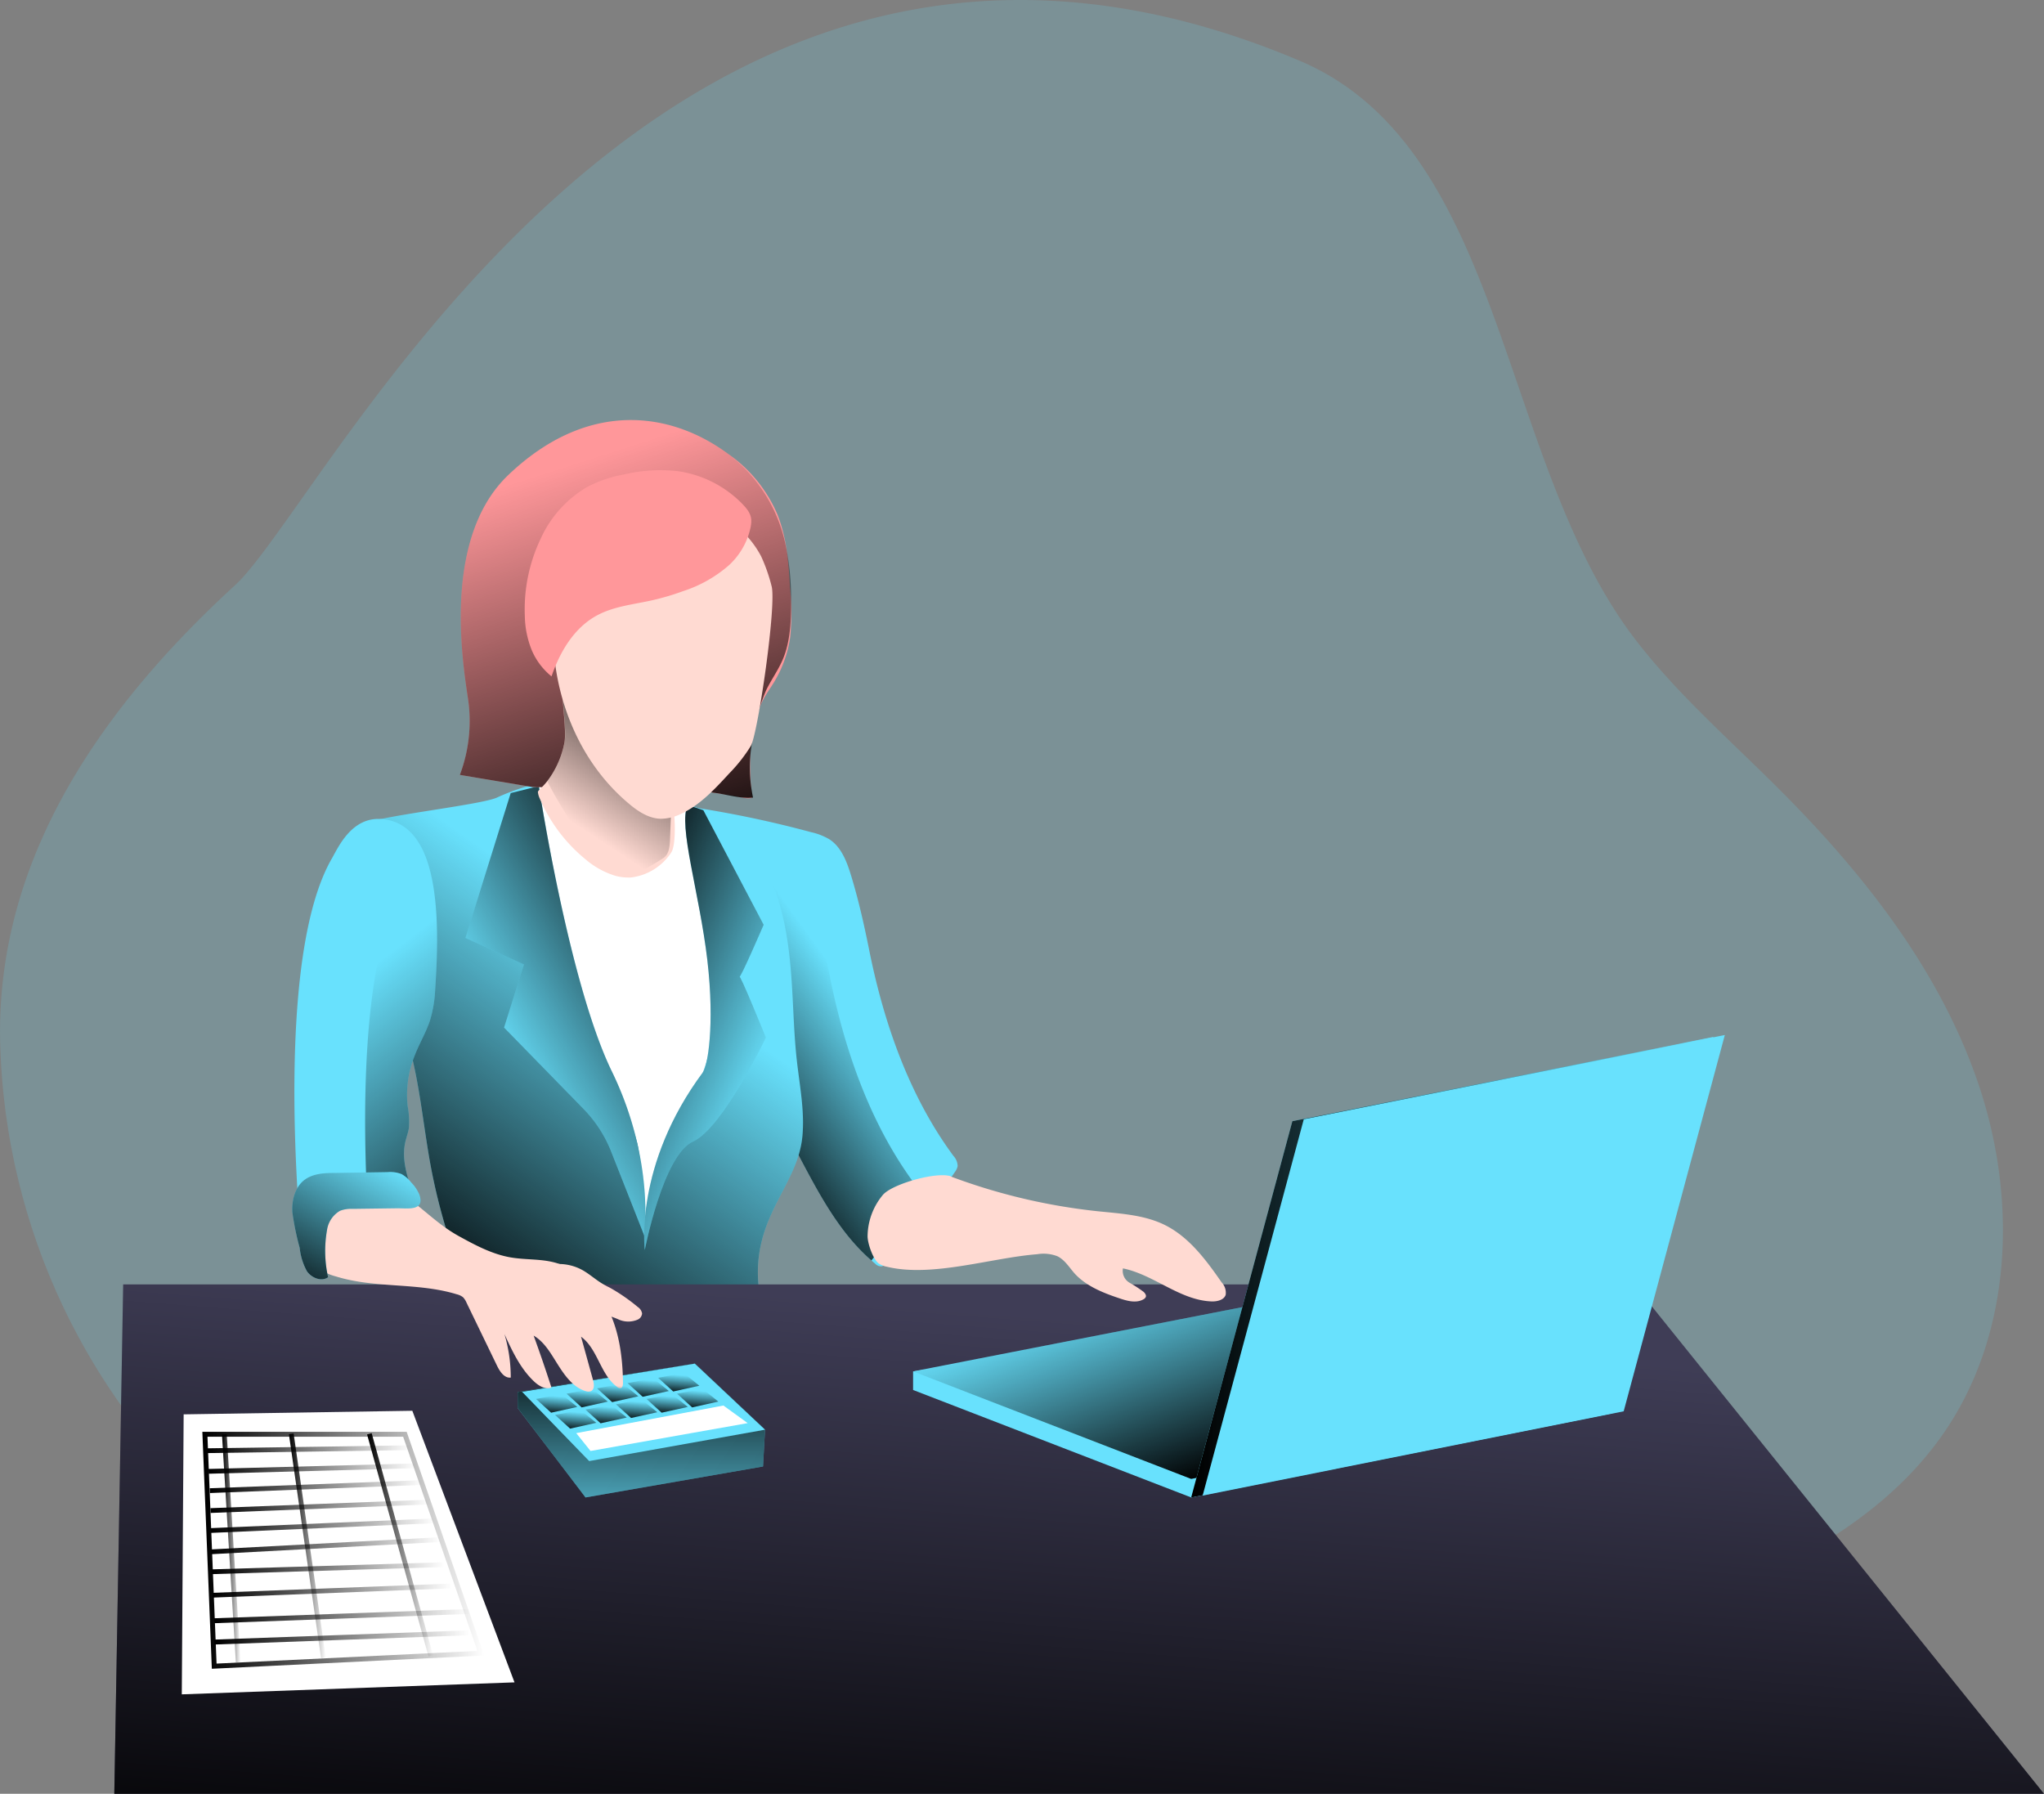 <svg id="Layer_1" data-name="Layer 1" xmlns="http://www.w3.org/2000/svg" xmlns:xlink="http://www.w3.org/1999/xlink" viewBox="0 0 394.1 345.82"><rect x="0" y="0" width="394.1" height="345.82" fill="#808080" stroke="none"/><defs><linearGradient id="linear-gradient" x1="142.53" y1="216.82" x2="173.38" y2="194.58" gradientUnits="userSpaceOnUse"><stop offset="0.01"/><stop offset="1" stop-opacity="0"/></linearGradient><linearGradient id="linear-gradient-2" x1="84.67" y1="248.68" x2="129.72" y2="185.05" xlink:href="#linear-gradient"/><linearGradient id="linear-gradient-3" x1="202.56" y1="378.41" x2="212.21" y2="254.51" xlink:href="#linear-gradient"/><linearGradient id="linear-gradient-4" x1="123.99" y1="259.39" x2="122.91" y2="300.7" xlink:href="#linear-gradient"/><linearGradient id="linear-gradient-5" x1="115.13" y1="240.82" x2="76.23" y2="190.11" xlink:href="#linear-gradient"/><linearGradient id="linear-gradient-6" x1="145.25" y1="182.02" x2="104.49" y2="205.09" xlink:href="#linear-gradient"/><linearGradient id="linear-gradient-7" x1="117.72" y1="191.57" x2="155.78" y2="207.11" xlink:href="#linear-gradient"/><linearGradient id="linear-gradient-8" x1="141.82" y1="171.46" x2="116.17" y2="91.34" xlink:href="#linear-gradient"/><linearGradient id="linear-gradient-9" x1="138.78" y1="131.72" x2="119.72" y2="160.71" xlink:href="#linear-gradient"/><linearGradient id="linear-gradient-10" x1="248.24" y1="279.4" x2="233.78" y2="240.84" xlink:href="#linear-gradient"/><linearGradient id="linear-gradient-11" x1="229.67" y1="244.3" x2="330.35" y2="244.3" xlink:href="#linear-gradient"/><linearGradient id="linear-gradient-12" x1="64.86" y1="254.05" x2="80.94" y2="224.56" xlink:href="#linear-gradient"/><linearGradient id="linear-gradient-13" x1="39.02" y1="298.88" x2="93.37" y2="298.88" xlink:href="#linear-gradient"/><linearGradient id="linear-gradient-14" x1="41.28" y1="315.68" x2="90.58" y2="315.68" xlink:href="#linear-gradient"/><linearGradient id="linear-gradient-15" x1="41.28" y1="311.56" x2="90.58" y2="311.56" xlink:href="#linear-gradient"/><linearGradient id="linear-gradient-16" x1="40.94" y1="306.65" x2="87.1" y2="306.65" xlink:href="#linear-gradient"/><linearGradient id="linear-gradient-17" x1="40.7" y1="302.33" x2="85.76" y2="302.33" xlink:href="#linear-gradient"/><linearGradient id="linear-gradient-18" x1="40.56" y1="297.99" x2="84.97" y2="297.99" xlink:href="#linear-gradient"/><linearGradient id="linear-gradient-19" x1="40.57" y1="294.13" x2="83.89" y2="294.13" xlink:href="#linear-gradient"/><linearGradient id="linear-gradient-20" x1="40.57" y1="290.39" x2="82.95" y2="290.39" xlink:href="#linear-gradient"/><linearGradient id="linear-gradient-21" x1="40.44" y1="286.59" x2="81.62" y2="286.59" xlink:href="#linear-gradient"/><linearGradient id="linear-gradient-22" x1="40.2" y1="283.13" x2="80.27" y2="283.13" xlink:href="#linear-gradient"/><linearGradient id="linear-gradient-23" x1="39.95" y1="279.39" x2="79.33" y2="279.39" xlink:href="#linear-gradient"/><linearGradient id="linear-gradient-24" x1="42.8" y1="298.51" x2="46.4" y2="298.51" xlink:href="#linear-gradient"/><linearGradient id="linear-gradient-25" x1="55.7" y1="298.02" x2="62.82" y2="298.02" xlink:href="#linear-gradient"/><linearGradient id="linear-gradient-26" x1="70.78" y1="297.84" x2="83.51" y2="297.84" xlink:href="#linear-gradient"/><linearGradient id="linear-gradient-27" x1="110.79" y1="276.05" x2="111.09" y2="272.23" xlink:href="#linear-gradient"/><linearGradient id="linear-gradient-28" x1="107.14" y1="272.99" x2="107.43" y2="269.17" xlink:href="#linear-gradient"/><linearGradient id="linear-gradient-29" x1="116.67" y1="275.03" x2="116.97" y2="271.21" xlink:href="#linear-gradient"/><linearGradient id="linear-gradient-30" x1="113.02" y1="271.97" x2="113.32" y2="268.14" xlink:href="#linear-gradient"/><linearGradient id="linear-gradient-31" x1="122.56" y1="274.01" x2="122.85" y2="270.19" xlink:href="#linear-gradient"/><linearGradient id="linear-gradient-32" x1="118.9" y1="270.94" x2="119.2" y2="267.12" xlink:href="#linear-gradient"/><linearGradient id="linear-gradient-33" x1="128.44" y1="272.99" x2="128.74" y2="269.17" xlink:href="#linear-gradient"/><linearGradient id="linear-gradient-34" x1="124.79" y1="269.92" x2="125.08" y2="266.1" xlink:href="#linear-gradient"/><linearGradient id="linear-gradient-35" x1="134.32" y1="271.97" x2="134.62" y2="268.14" xlink:href="#linear-gradient"/><linearGradient id="linear-gradient-36" x1="130.67" y1="268.9" x2="130.97" y2="265.08" xlink:href="#linear-gradient"/></defs><title>Accountant</title><path d="M49.81,292.93A126.12,126.12,0,0,1,7.89,200.88C7.57,166.14,27.63,137.43,53.2,114,71.41,97.24,135.94-38.95,258.44,12.88c40,16.93,38.32,77.54,65,111.91,8,10.33,17.93,19,27.19,28.25,16.45,16.39,31.28,35.16,38.73,57.18s6.58,47.74-6.5,66.93c-11.15,16.36-29.59,26.19-48.12,33.11-47.4,17.69-99.06,20.2-149.61,18.61C139,327.42,84.4,323.56,49.81,292.93Z" transform="translate(-7.88 -1.18)" fill="#68e1fd" opacity="0.18" style="isolation:isolate"/><path d="M192.52,226a2.92,2.92,0,0,1-.57,1.19q-6.24,9.12-13.34,17.59a1.52,1.52,0,0,1-.62.51,1.5,1.5,0,0,1-1.37-.49c-.24-.2-.47-.39-.7-.61-6.08-5.28-10-12.64-13.78-19.8-1.65-3.12-3.28-6.24-4.93-9.35a54.42,54.42,0,0,1-3.74-8.14c-1.49-4.47-1.82-9.22-2.14-13.92-.66-9.48-3.42-19.65-6.92-28.94-.93-2.49-1.92-4.91-2.94-7.23a206.26,206.26,0,0,1,22.78,4.8,12,12,0,0,1,3.58,1.4c2.27,1.5,3.32,4.27,4.12,6.88,1.42,4.64,2.49,9.36,3.45,14.12,2.79,14.08,7.68,28.32,16.3,40A3,3,0,0,1,192.52,226Z" transform="translate(-7.88 -1.18)" fill="#68e1fd"/><path d="M185,231.35a2.84,2.84,0,0,1-.56,1.19q-4.08,6-8.54,11.64c-6.08-5.28-10-12.64-13.78-19.8-1.65-3.12-3.28-6.24-4.93-9.35a54.42,54.42,0,0,1-3.74-8.14c-1.49-4.47-1.82-9.22-2.14-13.92-.66-9.48-3.42-19.65-6.92-28.94,4.41.92,8.87,2,12.34,2.93a12.41,12.41,0,0,1,3.57,1.4c2.28,1.51,3.34,4.27,4.14,6.88a143,143,0,0,1,3.43,14.12c2.81,14.09,7.7,28.33,16.31,40A3,3,0,0,1,185,231.35Z" transform="translate(-7.88 -1.18)" fill="url(#linear-gradient)"/><path d="M154.4,166.75c3.53,5.68,5,12.41,5.73,19.06s.65,13.38,1.41,20c.54,4.8,1.5,9.61,1.05,14.42-.9,9.64-9.78,15.49-8.45,28.91.2,2-7.39-.43-9.11.58-2.08,1.23-4.57,1.5-7,1.73-12.25,1.17-24.92,2.23-36.59-1.66A8.75,8.75,0,0,1,98,248a9.39,9.39,0,0,1-2-3.57,115.35,115.35,0,0,1-5.09-18.54c-1.06-5.75-1.69-11.57-2.81-17.31a102.84,102.84,0,0,0-5.31-18.12c-1.34-3.38-2.88-6.74-3.35-10.35-.85-6.4-7-16.1-1.76-19.93,2.14-1.58,22.66-3.75,26-5.23a42.78,42.78,0,0,1,5.24-2,37.12,37.12,0,0,1,11-1.09,52.79,52.79,0,0,1,10.42,1c3.2.7,6,2.51,9.06,3.22A23.46,23.46,0,0,1,154.4,166.75Z" transform="translate(-7.88 -1.18)" fill="#68e1fd"/><path d="M154.4,166.75c3.53,5.68,5,12.41,5.73,19.06s.65,13.38,1.41,20c.54,4.8,1.5,9.61,1.05,14.42-.9,9.64-9.78,15.49-8.45,28.91.2,2-7.39-.43-9.11.58-2.08,1.23-4.57,1.5-7,1.73-12.25,1.17-24.92,2.23-36.59-1.66A8.75,8.75,0,0,1,98,248a9.39,9.39,0,0,1-2-3.57,115.35,115.35,0,0,1-5.09-18.54c-1.06-5.75-1.69-11.57-2.81-17.31a102.84,102.84,0,0,0-5.31-18.12c-1.34-3.38-2.88-6.74-3.35-10.35-.85-6.4-7-16.1-1.76-19.93,2.14-1.58,22.66-3.75,26-5.23a42.78,42.78,0,0,1,5.24-2,37.12,37.12,0,0,1,11-1.09,52.79,52.79,0,0,1,10.42,1c3.2.7,6,2.51,9.06,3.22A23.46,23.46,0,0,1,154.4,166.75Z" transform="translate(-7.88 -1.18)" fill="url(#linear-gradient-2)"/><polygon points="22.04 345.82 394.1 345.82 315.08 247.62 23.75 247.62 22.04 345.82" fill="#3f3d56"/><polygon points="22.04 345.82 394.1 345.82 315.08 247.62 23.75 247.62 22.04 345.82" fill="url(#linear-gradient-3)"/><polygon points="99.81 268.37 99.81 271.45 112.89 288.69 147.12 282.72 147.5 275.63 133.97 262.89 99.81 268.37" fill="#68e1fd"/><polygon points="99.81 268.37 99.81 271.45 112.89 288.69 147.12 282.72 147.5 275.63 133.97 262.89 99.81 268.37" fill="url(#linear-gradient-4)"/><path d="M91.78,192.1a23.87,23.87,0,0,1-1,5.82c-.78,2.39-2.13,4.55-3,6.9a20.23,20.23,0,0,0-1.3,9.62,16.48,16.48,0,0,1,.25,4.08c-.13,1-.5,1.91-.72,2.88-.73,3.32.4,6.73,1.52,9.94a45.78,45.78,0,0,0-8.71,3.75l-.75.47a14.24,14.24,0,0,0-6.21,8.05c-.29,1.17-.61,2.63-1.78,2.89a2.16,2.16,0,0,1-1.58-.39c-2-1.32-2.42-4-2.62-6.4-.69-8.29-4.5-54.9,6-73.05,1.2-2.08,3.74-7.9,9.37-7.59,4.37.24,7.06,3.11,8.68,7.23C92.72,173.48,92.29,184.47,91.78,192.1Z" transform="translate(-7.88 -1.18)" fill="#68e1fd"/><path d="M91.78,192.1a23.87,23.87,0,0,1-1,5.82c-.78,2.39-2.13,4.55-3,6.9a20.23,20.23,0,0,0-1.3,9.62,16.48,16.48,0,0,1,.25,4.08c-.13,1-.5,1.91-.72,2.88-.73,3.32.4,6.73,1.52,9.94a45.78,45.78,0,0,0-8.71,3.75c-1-17.07-1.48-48.62,6.73-62.8.77-1.33,2.08-4.18,4.39-6C92.72,173.48,92.29,184.47,91.78,192.1Z" transform="translate(-7.88 -1.18)" fill="url(#linear-gradient-5)"/><path d="M111.77,152.74a51.29,51.29,0,0,1,.48,6.2c.88,18.75,7.22,36.83,15.1,53.86a45.06,45.06,0,0,1,3.46,9,40.28,40.28,0,0,1,.73,6.58l.77,13.22a40.1,40.1,0,0,1,3.62-19.25c2.3-5,5.61-9.42,7.52-14.54,3.45-9.24,2-19.52.14-29.21-1.3-6.91-3.74-15.25-3.1-22.26.29-.07-16.06-5.22-24.43-5.85A4.26,4.26,0,0,0,111.77,152.74Z" transform="translate(-7.88 -1.18)" fill="#fff"/><path d="M106.35,154.08,97.62,182l11.28,5.12-3.83,12.16,15.37,15.74a24.68,24.68,0,0,1,5.26,8.13l6.4,16.24s2.06-14.59-6.25-31.66-14.08-55-14.08-55Z" transform="translate(-7.88 -1.18)" fill="#68e1fd"/><path d="M106.35,154.08,97.62,182l11.28,5.12-3.83,12.16,15.37,15.74a24.68,24.68,0,0,1,5.26,8.13l6.4,16.24s2.06-14.59-6.25-31.66-14.08-55-14.08-55Z" transform="translate(-7.88 -1.18)" fill="url(#linear-gradient-6)"/><path d="M140.49,156.38l3,1,11.63,22.09s-4.69,10.88-4.69,10,5.12,11.74,5.12,11.74-8.31,17.49-14.06,20.05-9.29,20.91-9.29,20.91-2.14-16.36,11.26-34.34c.78-1,2.29-8.76.8-21.56S138.56,160.18,140.49,156.38Z" transform="translate(-7.88 -1.18)" fill="#68e1fd"/><path d="M140.49,156.38l3,1,11.63,22.09s-4.69,10.88-4.69,10,5.12,11.74,5.12,11.74-8.31,17.49-14.06,20.05-9.29,20.91-9.29,20.91-2.14-16.36,11.26-34.34c.78-1,2.29-8.76.8-21.56S138.56,160.18,140.49,156.38Z" transform="translate(-7.88 -1.18)" fill="url(#linear-gradient-7)"/><path d="M98.05,135.46c-1.24-8.22-4.49-31,7.87-42.74,15.21-14.48,31.2-12.31,42.4-4a27.2,27.2,0,0,1,9.46,11.66c1.75,4.41,2.16,9.21,2.41,13.91a49.3,49.3,0,0,1,.06,9.64,23.08,23.08,0,0,1-3.15,8.8c-.58.95-1.23,1.85-1.79,2.82a22.1,22.1,0,0,0-2.68,9.14,55,55,0,0,0,.18,9.6c.05.53.38.54-.19.76a3.29,3.29,0,0,1-1.39-.09c-.85-.13-1.68-.37-2.52-.49-2.68-.37-5.35-.77-8-1.17l-30.15-.39-14-2.34A29.47,29.47,0,0,0,98.05,135.46Z" transform="translate(-7.88 -1.18)" fill="#ff979a"/><path d="M98.05,135.46c-1.24-8.22-4.49-31,7.87-42.74,15.21-14.48,31.2-12.31,42.4-4a29.58,29.58,0,0,1,11.14,18.07,48.36,48.36,0,0,1,.94,9.06c.07,3.75,0,8.32-1.35,11.85-.86,2.34-2.4,4.36-3.48,6.61a37.23,37.23,0,0,0-2.73,10.26,28,28,0,0,0,.23,10.37c-2.15.27-4.85-.53-7-.85-1.79-.25-3.58-.52-5.37-.79l-30.15-.39-14-2.34A29.47,29.47,0,0,0,98.05,135.46Z" transform="translate(-7.88 -1.18)" fill="url(#linear-gradient-8)"/><path d="M137.29,165.54a10.8,10.8,0,0,1-7.78,4.81,5.35,5.35,0,0,1-.69,0,9,9,0,0,1-2.37-.35,16,16,0,0,1-5.72-3.19,30.84,30.84,0,0,1-8.79-11.7,3.71,3.71,0,0,1-.35-1.25c0-.27.77-.78,1.78-2.05a17.89,17.89,0,0,0,3.29-7.23c.47-1.94-.24-6.73-.31-9.38,0-1.12,0-1.86.34-1.87a3.88,3.88,0,0,1,2.16.86,29.59,29.59,0,0,1,8.79,9.5l.49.89a24.58,24.58,0,0,1,2.59,6.59c.46,2.45,2.87,1.27,5.68,2,.38.1.69.75.94,1.7C138.14,157.94,138.28,164.16,137.29,165.54Z" transform="translate(-7.88 -1.18)" fill="#ffdad2"/><path d="M137.34,154.89c0,.34,0,.7,0,1-.1,2.4-.18,4.8-.28,7.2-.05,1.28-.19,2.74-1.22,3.47a41.3,41.3,0,0,1-7,3.76,2.17,2.17,0,0,1-1.45.2,7.18,7.18,0,0,1-.92-.55c-4.12-3-10.37-12.82-13.08-18.19a17.89,17.89,0,0,0,3.29-7.23c.47-1.94-.24-6.73-.31-9.38,1.83,1.38,6.92,5.23,11.29,8.49,3.08,2.31,5.8,4.33,6.75,5a8.13,8.13,0,0,1,1.74,1.46A7.34,7.34,0,0,1,137.34,154.89Z" transform="translate(-7.88 -1.18)" fill="url(#linear-gradient-9)"/><path d="M120.11,246c1.26.69,2.35,1.66,3.56,2.44.59.38,1.21.71,1.81,1a35.53,35.53,0,0,1,5.38,3.72,1.88,1.88,0,0,1,.82,1.24,1.43,1.43,0,0,1-.79,1.16,4.56,4.56,0,0,1-3.74,0,13.69,13.69,0,0,0-3.69-1.09c-.51,0-1,0-1.52,0a4.58,4.58,0,0,1-1.54-.62,17.87,17.87,0,0,1-5.68-6.07,4.32,4.32,0,0,1-.89-2.18c0-.79.79-.7,1.43-.73A9.43,9.43,0,0,1,120.11,246Z" transform="translate(-7.88 -1.18)" fill="#ffdad2"/><path d="M191.21,228a115.25,115.25,0,0,0,28.48,6.71c4.34.45,8.83.69,12.75,2.62,4.72,2.33,8,6.79,11,11.1a2.87,2.87,0,0,1,.76,2.38c-.33,1-1.65,1.31-2.73,1.27-6.11-.23-11.09-5.15-17.08-6.37a2.65,2.65,0,0,0,1.27,2.76,24.87,24.87,0,0,1,2.72,1.77c.29.27.56.67.41,1a1,1,0,0,1-.45.44c-1.38.78-3.1.32-4.6-.19-3.2-1.07-6.48-2.36-8.74-4.88-1-1.16-1.88-2.6-3.29-3.26a7.5,7.5,0,0,0-3.86-.37c-8.9.7-20.26,4.51-28.94,2.42a4.42,4.42,0,0,1-1.61-.64c-1.1-.81-2.21-4-2.14-5.4a12.61,12.61,0,0,1,3-7.88c1.94-2.11,10.36-4.46,13.06-3.52" transform="translate(-7.88 -1.18)" fill="#ffdad2"/><polygon points="176.05 267.97 229.67 288.69 310.85 272.45 258.36 251.91 176.05 264.39 176.05 267.97" fill="#68e1fd"/><polygon points="176.05 264.39 229.67 285.12 310.85 268.88 258.36 248.33 176.05 264.39" fill="#68e1fd"/><polygon points="176.05 264.39 229.67 285.12 310.85 268.88 258.36 248.33 176.05 264.39" fill="url(#linear-gradient-10)"/><polygon points="113.6 281.68 147.5 275.63 133.97 262.89 100.67 268.33 113.6 281.68" fill="#68e1fd"/><polygon points="79.5 271.98 99.2 324.34 35.05 326.65 35.41 272.67 79.5 271.98" fill="#fff"/><path d="M96.64,239.65c3,1.65,6.16,3.31,9.57,3.92,2.76.5,5.62.28,8.34.94,4.69,1.14,8.5,4.83,10.63,9.17S127.94,263,128,267.8c0,.42-.11,1-.52,1a.87.87,0,0,1-.57-.21c-3.28-2.34-3.74-7.33-7-9.71l2.32,8.39c.21.77.3,1.82-.44,2.12a1.35,1.35,0,0,1-.93,0c-2.41-.7-4-2.9-5.34-5s-2.59-4.46-4.75-5.72q1.82,5,3.43,10c-1.12.47-2.37-.27-3.27-1.09-2.68-2.48-4.27-5.89-5.79-9.21a29.47,29.47,0,0,1,1.22,8.39c-1.24.15-2.1-1.16-2.65-2.29L97.8,252.26a3.22,3.22,0,0,0-.66-1,3.15,3.15,0,0,0-1.17-.55c-7.57-2.32-15.65-1.1-23.23-3.42a12.21,12.21,0,0,1-3.1-1.28c-1.7-1.1-2.28-6.63-2.28-8.65a6.23,6.23,0,0,1,2.79-5.13c2.08-1.34,4.63-1.25,7-1.34,2-.07,5.79-.93,7.54.12C89.36,233.81,91.86,237.08,96.64,239.65Z" transform="translate(-7.88 -1.18)" fill="#ffdad2"/><polygon points="111.1 276.29 113.86 279.73 144.16 274.36 139.48 270.97 111.1 276.29" fill="#fff"/><polygon points="229.67 288.7 310.85 272.45 330.35 199.91 249.18 216.15 229.67 288.7" fill="#68e1fd"/><polygon points="229.67 288.7 310.85 272.45 330.35 199.91 249.18 216.15 229.67 288.7" fill="url(#linear-gradient-11)"/><polygon points="231.88 288.33 313.06 272.08 332.56 199.54 251.38 215.78 231.88 288.33" fill="#68e1fd"/><path d="M88.74,231.5a7.47,7.47,0,0,0-1.61-2.39,6.11,6.11,0,0,0-1.82-1.58,6.1,6.1,0,0,0-2.76-.38l-10.12.16c-2,0-4.17.11-5.8,1.31-1.87,1.38-2.52,3.94-2.38,6.26a52.36,52.36,0,0,0,1.41,6.85,12,12,0,0,0,1.39,4.51c.89,1.3,2.81,2.09,4.09,1.17a23.11,23.11,0,0,1-.21-9.07,5.13,5.13,0,0,1,2.52-3.74,6.21,6.21,0,0,1,2.47-.37l8.49-.11C86.42,234.09,89.86,234.74,88.74,231.5Z" transform="translate(-7.88 -1.18)" fill="#68e1fd"/><path d="M88.74,231.5a7.47,7.47,0,0,0-1.61-2.39,6.11,6.11,0,0,0-1.82-1.58,6.1,6.1,0,0,0-2.76-.38l-10.12.16c-2,0-4.17.11-5.8,1.31-1.87,1.38-2.52,3.94-2.38,6.26a52.36,52.36,0,0,0,1.41,6.85,12,12,0,0,0,1.39,4.51c.89,1.3,2.81,2.09,4.09,1.17a23.11,23.11,0,0,1-.21-9.07,5.13,5.13,0,0,1,2.52-3.74,6.21,6.21,0,0,1,2.47-.37l8.49-.11C86.42,234.09,89.86,234.74,88.74,231.5Z" transform="translate(-7.88 -1.18)" fill="url(#linear-gradient-12)"/><polygon points="41.3 321.22 92.71 318.72 78.07 276.51 39.51 276.51 41.3 321.22" fill="none" stroke-miterlimit="10" stroke-width="0.95" stroke="url(#linear-gradient-13)"/><line x1="41.3" y1="316.57" x2="90.57" y2="314.78" fill="none" stroke-miterlimit="10" stroke-width="0.95" stroke="url(#linear-gradient-14)"/><line x1="41.3" y1="312.46" x2="90.57" y2="310.67" fill="none" stroke-miterlimit="10" stroke-width="0.95" stroke="url(#linear-gradient-15)"/><line x1="40.96" y1="307.54" x2="87.09" y2="305.75" fill="none" stroke-miterlimit="10" stroke-width="0.92" stroke="url(#linear-gradient-16)"/><line x1="40.71" y1="303.02" x2="85.75" y2="301.64" fill="none" stroke-miterlimit="10" stroke-width="0.92" stroke="url(#linear-gradient-17)"/><line x1="40.59" y1="299.18" x2="84.94" y2="296.81" fill="none" stroke-miterlimit="10" stroke-width="0.92" stroke="url(#linear-gradient-18)"/><line x1="40.59" y1="295.07" x2="83.87" y2="293.19" fill="none" stroke-miterlimit="10" stroke-width="0.92" stroke="url(#linear-gradient-19)"/><line x1="40.59" y1="291.22" x2="82.94" y2="289.57" fill="none" stroke-miterlimit="10" stroke-width="0.92" stroke="url(#linear-gradient-20)"/><line x1="40.46" y1="287.38" x2="81.6" y2="285.81" fill="none" stroke-miterlimit="10" stroke-width="0.92" stroke="url(#linear-gradient-21)"/><line x1="40.21" y1="283.66" x2="80.26" y2="282.59" fill="none" stroke-miterlimit="10" stroke-width="0.92" stroke="url(#linear-gradient-22)"/><line x1="39.96" y1="279.68" x2="79.32" y2="279.1" fill="none" stroke-miterlimit="10" stroke-width="0.92" stroke="url(#linear-gradient-23)"/><line x1="45.94" y1="320.51" x2="43.26" y2="276.51" fill="none" stroke-miterlimit="10" stroke-width="0.92" stroke="url(#linear-gradient-24)"/><line x1="56.16" y1="276.42" x2="62.36" y2="319.61" fill="none" stroke-miterlimit="10" stroke-width="0.92" stroke="url(#linear-gradient-25)"/><line x1="71.22" y1="276.42" x2="83.07" y2="319.25" fill="none" stroke-miterlimit="10" stroke-width="0.92" stroke="url(#linear-gradient-26)"/><path d="M152.64,145a30.55,30.55,0,0,1-4.18,5.31c-2.76,3-5.63,6.11-9.35,7.81a9,9,0,0,1-3.89.91c-2.33-.08-4.41-1.47-6.19-3-11.27-9.47-16.21-25.34-14-39.91a23.56,23.56,0,0,1,3.5-9.91c3.21-4.65,8.83-7.2,14.44-7.86A24.11,24.11,0,0,1,145.47,100a18.54,18.54,0,0,1,9.17,8.45,32.62,32.62,0,0,1,2,5.69C157.66,117.66,154,142.69,152.64,145Z" transform="translate(-7.88 -1.18)" fill="#ffdad2"/><path d="M148.45,110.13a25.13,25.13,0,0,1-8.82,5A48.13,48.13,0,0,1,133.2,117c-3.49.75-7.13,1.14-10.26,2.85-4.38,2.38-7.11,7-8.72,11.73a13.07,13.07,0,0,1-3.79-5,18.36,18.36,0,0,1-1.36-6.68,31.59,31.59,0,0,1,3.05-14.85A22.13,22.13,0,0,1,121.19,95a25.84,25.84,0,0,1,7.07-2.37,30.5,30.5,0,0,1,10.2-.63,21.61,21.61,0,0,1,12.59,6.37c1.86,1.93,2,3,1.29,5.51A13.88,13.88,0,0,1,148.45,110.13Z" transform="translate(-7.88 -1.18)" fill="#ff979a"/><polygon points="109.92 275.42 107.01 272.77 111.93 271.84 114.97 274.3 109.92 275.42" fill="url(#linear-gradient-27)"/><polygon points="106.26 272.35 103.35 269.7 108.28 268.77 111.31 271.24 106.26 272.35" fill="url(#linear-gradient-28)"/><polygon points="115.8 274.39 112.89 271.75 117.81 270.82 120.85 273.28 115.8 274.39" fill="url(#linear-gradient-29)"/><polygon points="112.15 271.33 109.24 268.68 114.16 267.75 117.19 270.21 112.15 271.33" fill="url(#linear-gradient-30)"/><polygon points="121.68 273.37 118.77 270.73 123.7 269.79 126.73 272.26 121.68 273.37" fill="url(#linear-gradient-31)"/><polygon points="118.03 270.31 115.12 267.66 120.04 266.73 123.08 269.19 118.03 270.31" fill="url(#linear-gradient-32)"/><polygon points="127.57 272.35 124.66 269.7 129.58 268.77 132.62 271.24 127.57 272.35" fill="url(#linear-gradient-33)"/><polygon points="123.91 269.28 121 266.64 125.93 265.71 128.96 268.17 123.91 269.28" fill="url(#linear-gradient-34)"/><polygon points="133.45 271.33 130.54 268.68 135.46 267.75 138.5 270.21 133.45 271.33" fill="url(#linear-gradient-35)"/><polygon points="129.8 268.26 126.89 265.62 131.81 264.69 134.84 267.15 129.8 268.26" fill="url(#linear-gradient-36)"/></svg>